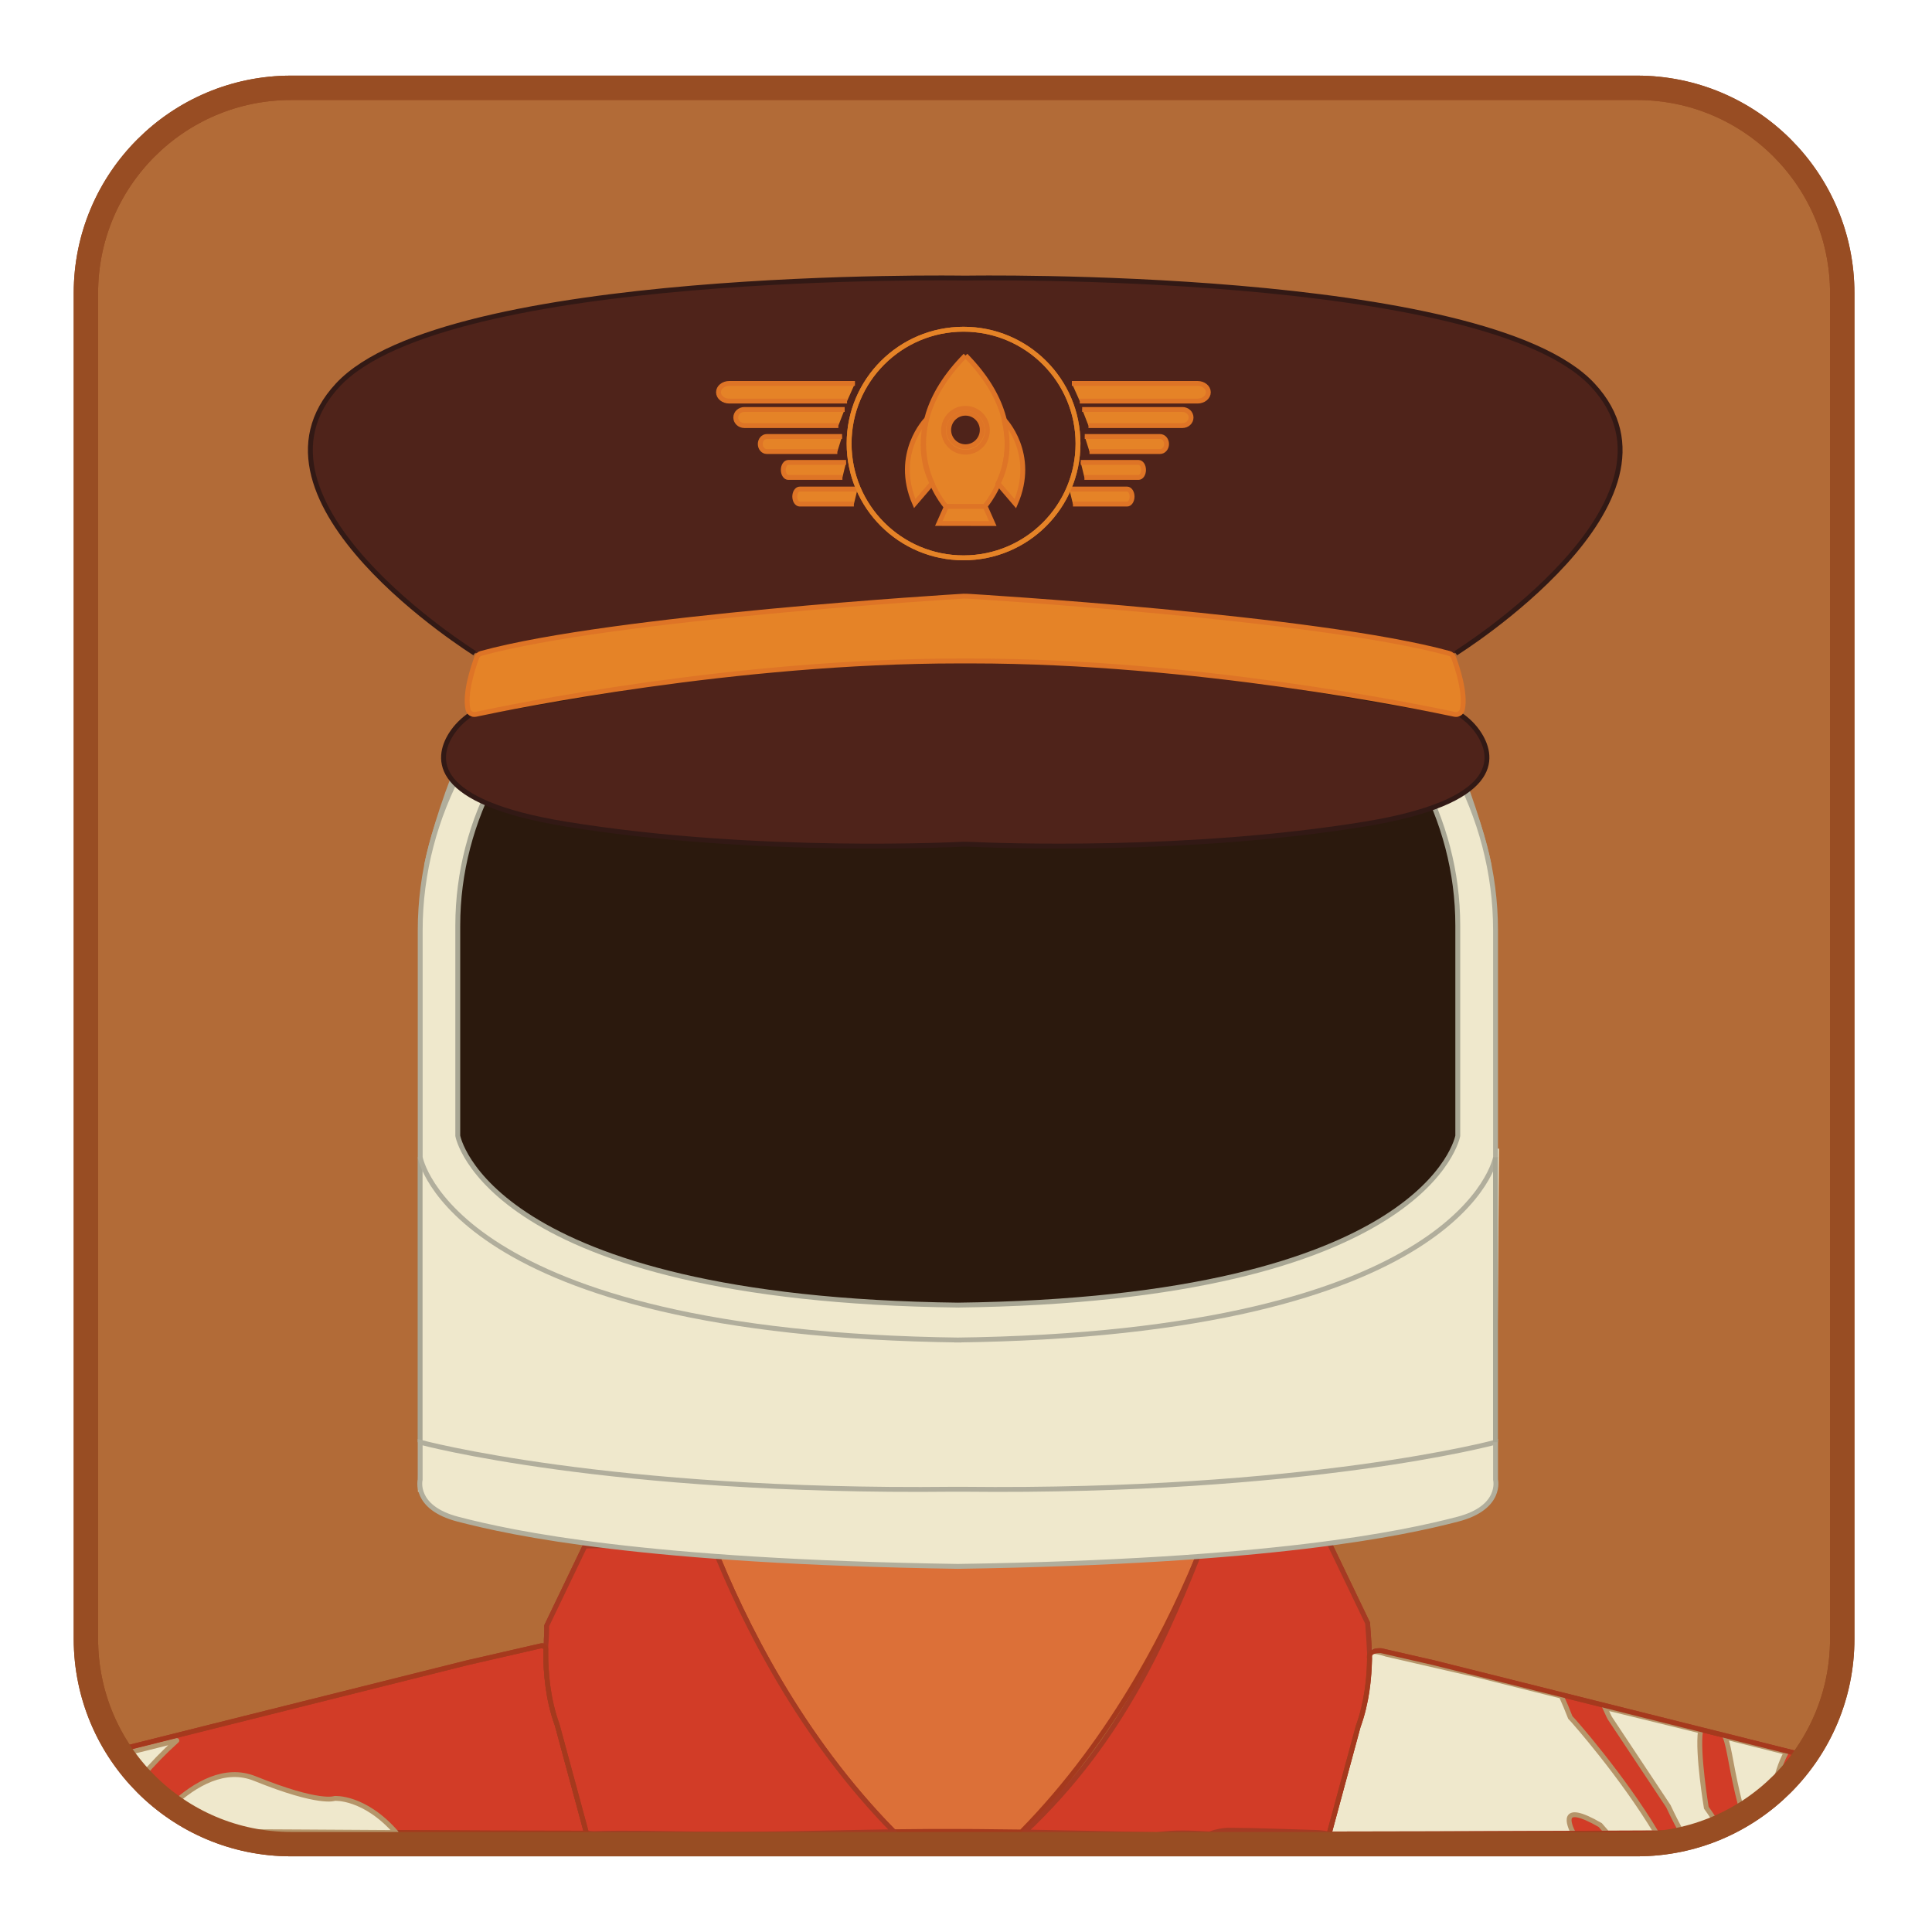 <?xml version="1.0" encoding="utf-8"?>
<!-- Generator: Adobe Illustrator 26.3.1, SVG Export Plug-In . SVG Version: 6.00 Build 0)  -->
<svg version="1.1" id="Layer_1" xmlns="http://www.w3.org/2000/svg" xmlns:xlink="http://www.w3.org/1999/xlink" x="0px" y="0px"
	 viewBox="0 0 396 396" style="enable-background:new 0 0 396 396;" xml:space="preserve">
<style type="text/css">
	.st0{fill:#B26B37;stroke:#984D23;stroke-width:5;stroke-miterlimit:10;}
	.st1{fill:#D23C27;stroke:#A53A23;stroke-miterlimit:10;}
	.st2{fill:#EFE8CC;stroke:#B5956A;stroke-miterlimit:10;}
	.st3{fill:none;stroke:#3D52A4;stroke-linecap:round;stroke-linejoin:round;stroke-miterlimit:10;}
	.st4{fill:#EFE8CC;stroke:#B5956A;stroke-linecap:round;stroke-linejoin:round;stroke-miterlimit:10;}
	.st5{fill:#EFE8CC;stroke:#EFE8CC;stroke-miterlimit:10;}
	.st6{fill:none;stroke:#A8A694;stroke-miterlimit:10;}
	.st7{fill:none;stroke:#A5391D;stroke-miterlimit:10;}
	.st8{fill:#EFE8CC;stroke:#B1AE9C;stroke-miterlimit:10;}
	.st9{fill:#DC7038;stroke:#A5391D;stroke-miterlimit:10;}
	.st10{fill:#2B190D;stroke:#A8A694;stroke-miterlimit:10;}
	.st11{fill:#4F231A;stroke:#321915;stroke-miterlimit:10;}
	.st12{fill:#E58327;stroke:#DE7426;stroke-miterlimit:10;}
	.st13{fill:none;stroke:#DE7426;stroke-miterlimit:10;}
	.st14{fill:none;stroke:#E58327;stroke-miterlimit:10;}
	.st15{fill:#4F231A;stroke:#DE7426;stroke-miterlimit:10;}
	.st16{fill:none;stroke:#984D23;stroke-width:5;stroke-miterlimit:10;}
</style>
<path class="st0" d="M335.53,377.99H59.68c-23.24,0-42.07-18.84-42.07-42.07V60.07c0-23.24,18.84-42.07,42.07-42.07h275.85
	c23.24,0,42.07,18.84,42.07,42.07v275.85C377.6,359.16,358.76,377.99,335.53,377.99z"/>
<path class="st1" d="M359.21,369.27c-2.9,1,0.5-0.31,1.18-0.72c0.95-0.58,1.86-1.22,2.77-1.86c1.86-1.3,3.68-2.62,5.65-3.75
	c0.09-0.05,0.19-0.1,0.28-0.15c0.2-1.03,0.53-2,0.95-2.93l-76.15-19.05l-10.75-2.46c-0.06-0.01-0.12-0.02-0.18-0.02
	c-2.46-0.02-2.33,1.26-2.27,1.55c0.01,0.05,0.01,0.1,0.01,0.16c-0.06,3.97-0.58,9.03-2.32,13.82c-0.01,0.02-0.01,0.03-0.02,0.05
	l-5.68,20.99c-0.14,0.5,0.24,1,0.76,1c25.77-0.02,51.54-0.18,77.31-0.25C352.8,372.74,355.82,370.44,359.21,369.27z"/>
<path class="st1" d="M114.22,353.59c-0.01-0.02-0.01-0.04-0.02-0.06c-1.92-5.26-2.35-10.84-2.33-14.95l0.01-0.34
	c0.01-0.57-0.51-1-1.07-0.87l-15.04,3.45l-70.7,17.68c0.65,0.79,1.24,1.65,1.76,2.56c0.52,0.89,0.99,1.85,1.45,2.77
	c-1.42-2.82,0.56,0.27,1.48,1.12c2.43,2.26,4.93,4.3,7.02,6.9c0.04,0.05,0.07,0.1,0.11,0.15c1.65,0.88,3.07,2.03,4.25,3.37
	c26.35,0.13,52.7,0.39,79.06,0.38c0.01,0,0.01,0,0.02,0L114.22,353.59z"/>
<path class="st2" d="M352.06,374c-1.25-2.02-2.32-3.48-2.32-3.48s-1.86-11.15-1.2-15.73l-19.61-4.81c0.61,1.38,1.03,2.17,1.03,2.17
	l12,18.06c0,0,1.12,2.47,2.77,5.46c2.01-0.01,4.02-0.01,6.03-0.02C351.16,375.07,351.59,374.52,352.06,374z"/>
<path class="st2" d="M359.21,369.27c-2.9,1,0.5-0.31,1.18-0.72c0.95-0.58,1.86-1.22,2.77-1.86c0.19-0.13,0.38-0.27,0.57-0.4
	c0.43-2.32,1.16-4.8,2.4-7.11l-12.52-3.13c0.94,2.35,1.19,6.45,3.21,14.27C357.59,369.91,358.39,369.55,359.21,369.27z"/>
<path class="st2" d="M272.41,375.9c16.69-0.01,33.38-0.08,50.08-0.15c-0.86-1.65-2.97-6.57,5.51-1.67l1.43,1.64
	c3.36-0.01,6.72-0.03,10.08-0.04c-7.1-11.84-17.03-22.99-17.03-22.99l-0.62-0.67c-0.6-1.55-1.21-3.01-1.83-4.37l-5.25-1.31l-12.01-3
	l-18.58-4.27c0,0-3.7-1.29-3.48,0c0.22,1.29-0.7,8.58-0.7,8.58L272.41,375.9z"/>
<path class="st3" d="M325.63,353.29"/>
<path class="st4" d="M26.83,361.06c0.52,0.89,0.99,1.85,1.45,2.77c-1.11-2.2-0.15-0.8,0.77,0.32c2.16-2.52,4.54-5,7.2-7.39
	l-9.92,2.48c-0.14,0.13-0.27,0.27-0.41,0.4C26.24,360.09,26.55,360.57,26.83,361.06z"/>
<polygon class="st5" points="306.22,305.25 86.17,305.25 86.71,235.93 306.75,235.93 "/>
<path class="st6" d="M306.53,237.21"/>
<line class="st6" x1="86.11" y1="295.61" x2="86.11" y2="237.21"/>
<path class="st7" d="M119.91,316.89l-7.85,16.34c0,0,0.04,1.15-0.09,3.04"/>
<path class="st8" d="M305.22,177.4c0,0-18.39-94.39-109.16-94.39h0.52c-90.77,0-109.16,94.39-109.16,94.39"/>
<path class="st8" d="M195.63,274.67c104.47-1.25,110.91-37.46,110.91-37.46V190.7c0-47.41-49.05-85.84-109.56-85.84h-1.29
	c-60.51,0-109.56,38.43-109.56,85.84v46.51c0,0,6.43,36.21,110.91,37.46"/>
<path class="st9" d="M190.76,375.38c6.2-0.02,12.39,0.03,18.59,0.12c19.05-19.38,30.76-42.75,37.29-59.17l-100.66,0
	c6.49,16.4,18.17,39.75,37.24,59.12C185.73,375.42,188.24,375.39,190.76,375.38z"/>
<path class="st7" d="M272.46,316.33l7.85,16.34c0,0,0.3,3.76,0.41,6.4"/>
<path class="st1" d="M95.77,340.81"/>
<path class="st1" d="M145.97,316.33l-26.07,0.56l-7.85,16.34c0,0,0.04,1.15-0.09,3.04l-0.07,0.84l-0.03,1.46
	c-0.02,4.12,0.41,9.71,2.34,14.98l6.01,22.2c0.47,0,0.92,0.03,1.37,0.08c7.15-0.22,14.33,0,21.48,0.09
	c13.39,0.18,26.76-0.29,40.14-0.47C164.15,356.08,152.47,332.74,145.97,316.33z"/>
<path class="st1" d="M247.94,375.9c1.32-0.49,2.72-0.76,4.14-0.76c5.94,0.02,11.86,0.3,17.8,0.46c0.85,0.02,1.68,0.13,2.47,0.3
	c0.03,0,0.05,0,0.08,0l5.96-22.02c1.77-4.84,2.28-9.96,2.33-13.95l0-0.86c-0.11-2.64-0.41-6.4-0.41-6.4l-7.85-16.34l-25.83,0
	c-6.98,17.57-15.95,39.81-36.58,59.18c9.03,0.14,18.06,0.35,27.08,0.56C240.65,375.49,244.41,375.71,247.94,375.9z"/>
<path class="st8" d="M196.3,321.06c64.31-0.97,91.12-6.71,102.52-9.68c9.13-2.38,7.72-8.1,7.72-8.1v-7.67
	c0,0-38.4,10.41-109.16,9.64h-2.1c-70.76,0.77-109.16-9.64-109.16-9.64v7.67c0,0-1.41,5.72,7.72,8.1
	c11.39,2.97,38.21,8.71,102.52,9.68"/>
<line class="st6" x1="306.53" y1="295.61" x2="306.53" y2="237.21"/>
<path class="st6" d="M196.61,130.78"/>
<path class="st3" d="M325.63,353.29"/>
<path class="st6" d="M196.61,130.78"/>
<path class="st7" d="M359.21,369.27c-2.9,1,0.5-0.31,1.18-0.72c0.95-0.58,1.86-1.22,2.77-1.86c1.86-1.3,3.68-2.62,5.65-3.75
	c0.09-0.05,0.19-0.1,0.28-0.15c0.2-1.03,0.53-2,0.95-2.93l-76.15-19.05l-10.84-2.48c0,0,0,0,0,0c-2.87-0.06-2.35,1.59-2.35,1.61
	c0,0,0,0,0,0c-0.05,3.99-0.56,9.1-2.33,13.95l0,0l-5.96,22.01c0,0,0,0.01,0.01,0.01c26.11-0.02,52.22-0.18,78.33-0.26
	C352.8,372.74,355.82,370.44,359.21,369.27z"/>
<path class="st7" d="M114.22,353.58c0-0.02-0.01-0.03-0.02-0.05c-1.92-5.26-2.35-10.84-2.33-14.95l0.01-0.51
	c0.01-0.49-0.44-0.85-0.91-0.75l-15.2,3.48l-70.7,17.68c0.65,0.79,1.24,1.65,1.76,2.56c0.52,0.89,0.99,1.85,1.45,2.77
	c-1.42-2.82,0.56,0.27,1.48,1.12c2.43,2.26,4.93,4.3,7.02,6.9c0.04,0.05,0.07,0.1,0.11,0.15c1.65,0.88,3.07,2.03,4.25,3.37
	c26.35,0.13,52.7,0.39,79.06,0.38c0.01,0,0.01,0,0.02,0L114.22,353.58z"/>
<path class="st4" d="M36.89,372c1.65,0.88,3.08,2.04,4.25,3.38c13.35,0.06,26.7,0.15,40.04,0.23c-6.52-7.44-12.59-6.99-12.59-6.99
	s-3.01,1.32-16.35-4.07c-6.09-2.46-12.2,1.01-17.04,5.5c0.54,0.57,1.07,1.17,1.58,1.79C36.82,371.9,36.85,371.95,36.89,372z"/>
<g>
	<g>
		<path class="st10" d="M196.58,267.51c-96.79-1.16-102.75-34.7-102.75-34.7v-43.09c0-43.92,45.45-79.53,101.5-79.53
			c1.97,0,1.97,0,1.97,0c56.06,0,101.5,35.61,101.5,79.53v43.09c0,0-5.96,33.55-102.75,34.7"/>
	</g>
</g>
<path class="st11" d="M97.31,133.89c0,0-50.19-31.26-28.06-54.99S197.69,57,197.69,57h0.3c0,0,106.32-1.83,128.45,21.9
	s-28.06,54.99-28.06,54.99"/>
<path class="st11" d="M96.62,146.34l-0.06,0.04c-1.65,1.1-3.08,2.5-4.13,4.17c-3.04,4.86-4.21,13.85,23.59,18.37
	c39.24,6.39,81.45,4.11,81.45,4.11l0,0c0.48,0,0.96,0.01,1.44,0.03c5.62,0.26,44.46,1.77,80.76-4.14
	c27.8-4.53,26.63-13.51,23.59-18.37c-1.05-1.68-2.49-3.08-4.13-4.17l-0.06-0.04"/>
<polyline class="st11" points="96.56,146.38 197.47,129.1 299.13,146.38 "/>
<path class="st12" d="M199.13,135.48c45.8,0,91.4,9.31,99.04,10.94c0.72,0.15,1.43-0.31,1.58-1.04c0.72-3.37-1.13-8.8-1.82-10.64
	c-0.15-0.4-0.47-0.7-0.88-0.81c-26.97-7.42-98.16-11.69-98.16-11.69l-0.6-0.03c-0.51-0.03-1.02-0.02-1.52,0.03l0,0
	c0,0-71.19,4.27-98.16,11.69c-0.41,0.11-0.73,0.41-0.88,0.81c-0.69,1.84-2.54,7.26-1.82,10.64c0.15,0.72,0.86,1.19,1.58,1.04
	c7.64-1.63,53.25-10.94,99.04-10.94H199.13z"/>
<path class="st12" d="M173.62,82.21h-24.13c-1.23,0-2.22-0.81-2.22-1.81v0c0-1,0.99-1.81,2.22-1.81h25.75"/>
<path class="st12" d="M171.84,87.23h-19.26c-0.98,0-1.77-0.74-1.77-1.65v0c0-0.91,0.79-1.65,1.77-1.65h20.55"/>
<path class="st12" d="M172.67,97.86h-11.1c-0.56,0-1.02-0.69-1.02-1.54l0,0c0-0.85,0.46-1.54,1.02-1.54h11.85"/>
<path class="st12" d="M221.32,82.21h24.13c1.23,0,2.22-0.81,2.22-1.81v0c0-1-0.99-1.81-2.22-1.81H219.7"/>
<path class="st12" d="M223.1,87.23h19.26c0.98,0,1.77-0.74,1.77-1.65v0c0-0.91-0.79-1.65-1.77-1.65h-20.55"/>
<path class="st12" d="M222.27,97.86h11.1c0.56,0,1.02-0.69,1.02-1.54l0,0c0-0.85-0.46-1.54-1.02-1.54h-11.85"/>
<path class="st12" d="M223.31,92.55h14.47c0.73,0,1.33-0.69,1.33-1.54v0c0-0.85-0.6-1.54-1.33-1.54h-15.44"/>
<path class="st12" d="M219.92,103.32h11.1c0.56,0,1.02-0.69,1.02-1.54l0,0c0-0.85-0.46-1.54-1.02-1.54h-11.85"/>
<path class="st12" d="M171.63,92.55h-14.47c-0.73,0-1.33-0.69-1.33-1.54v0c0-0.85,0.6-1.54,1.33-1.54h15.44"/>
<path class="st12" d="M175.02,103.32h-11.1c-0.56,0-1.02-0.69-1.02-1.54l0,0c0-0.85,0.46-1.54,1.02-1.54h11.85"/>
<ellipse class="st13" cx="197.5" cy="90.91" rx="23.46" ry="23.43"/>
<ellipse class="st14" cx="197.5" cy="90.91" rx="23.46" ry="23.43"/>
<polyline class="st12" points="193.98,103.83 192.43,107.29 203.49,107.31 201.95,103.84 "/>
<path class="st12" d="M197.88,72.86c-16.58,16.79-4.01,30.93-4.01,30.93l7.98,0.01c0,0,12.6-14.11-3.93-30.94"/>
<circle class="st12" cx="197.89" cy="88.19" r="4.49"/>
<circle class="st15" cx="197.89" cy="88.13" r="3.44"/>
<path class="st12" d="M189.9,85.95c0,0-6.87,6.98-2.41,17.26l3.55-4.14c-1.96-3.93-2.31-8.36-1.19-13.05"/>
<path class="st12" d="M205.75,85.97c0,0,6.85,6.99,2.37,17.27l-3.54-4.14c1.97-3.92,2.33-8.36,1.22-13.05"/>
<path class="st16" d="M335.53,377.99H59.68c-23.24,0-42.07-18.84-42.07-42.07V60.07c0-23.24,18.84-42.07,42.07-42.07h275.85
	c23.24,0,42.07,18.84,42.07,42.07v275.85C377.6,359.16,358.76,377.99,335.53,377.99z"/>
</svg>
